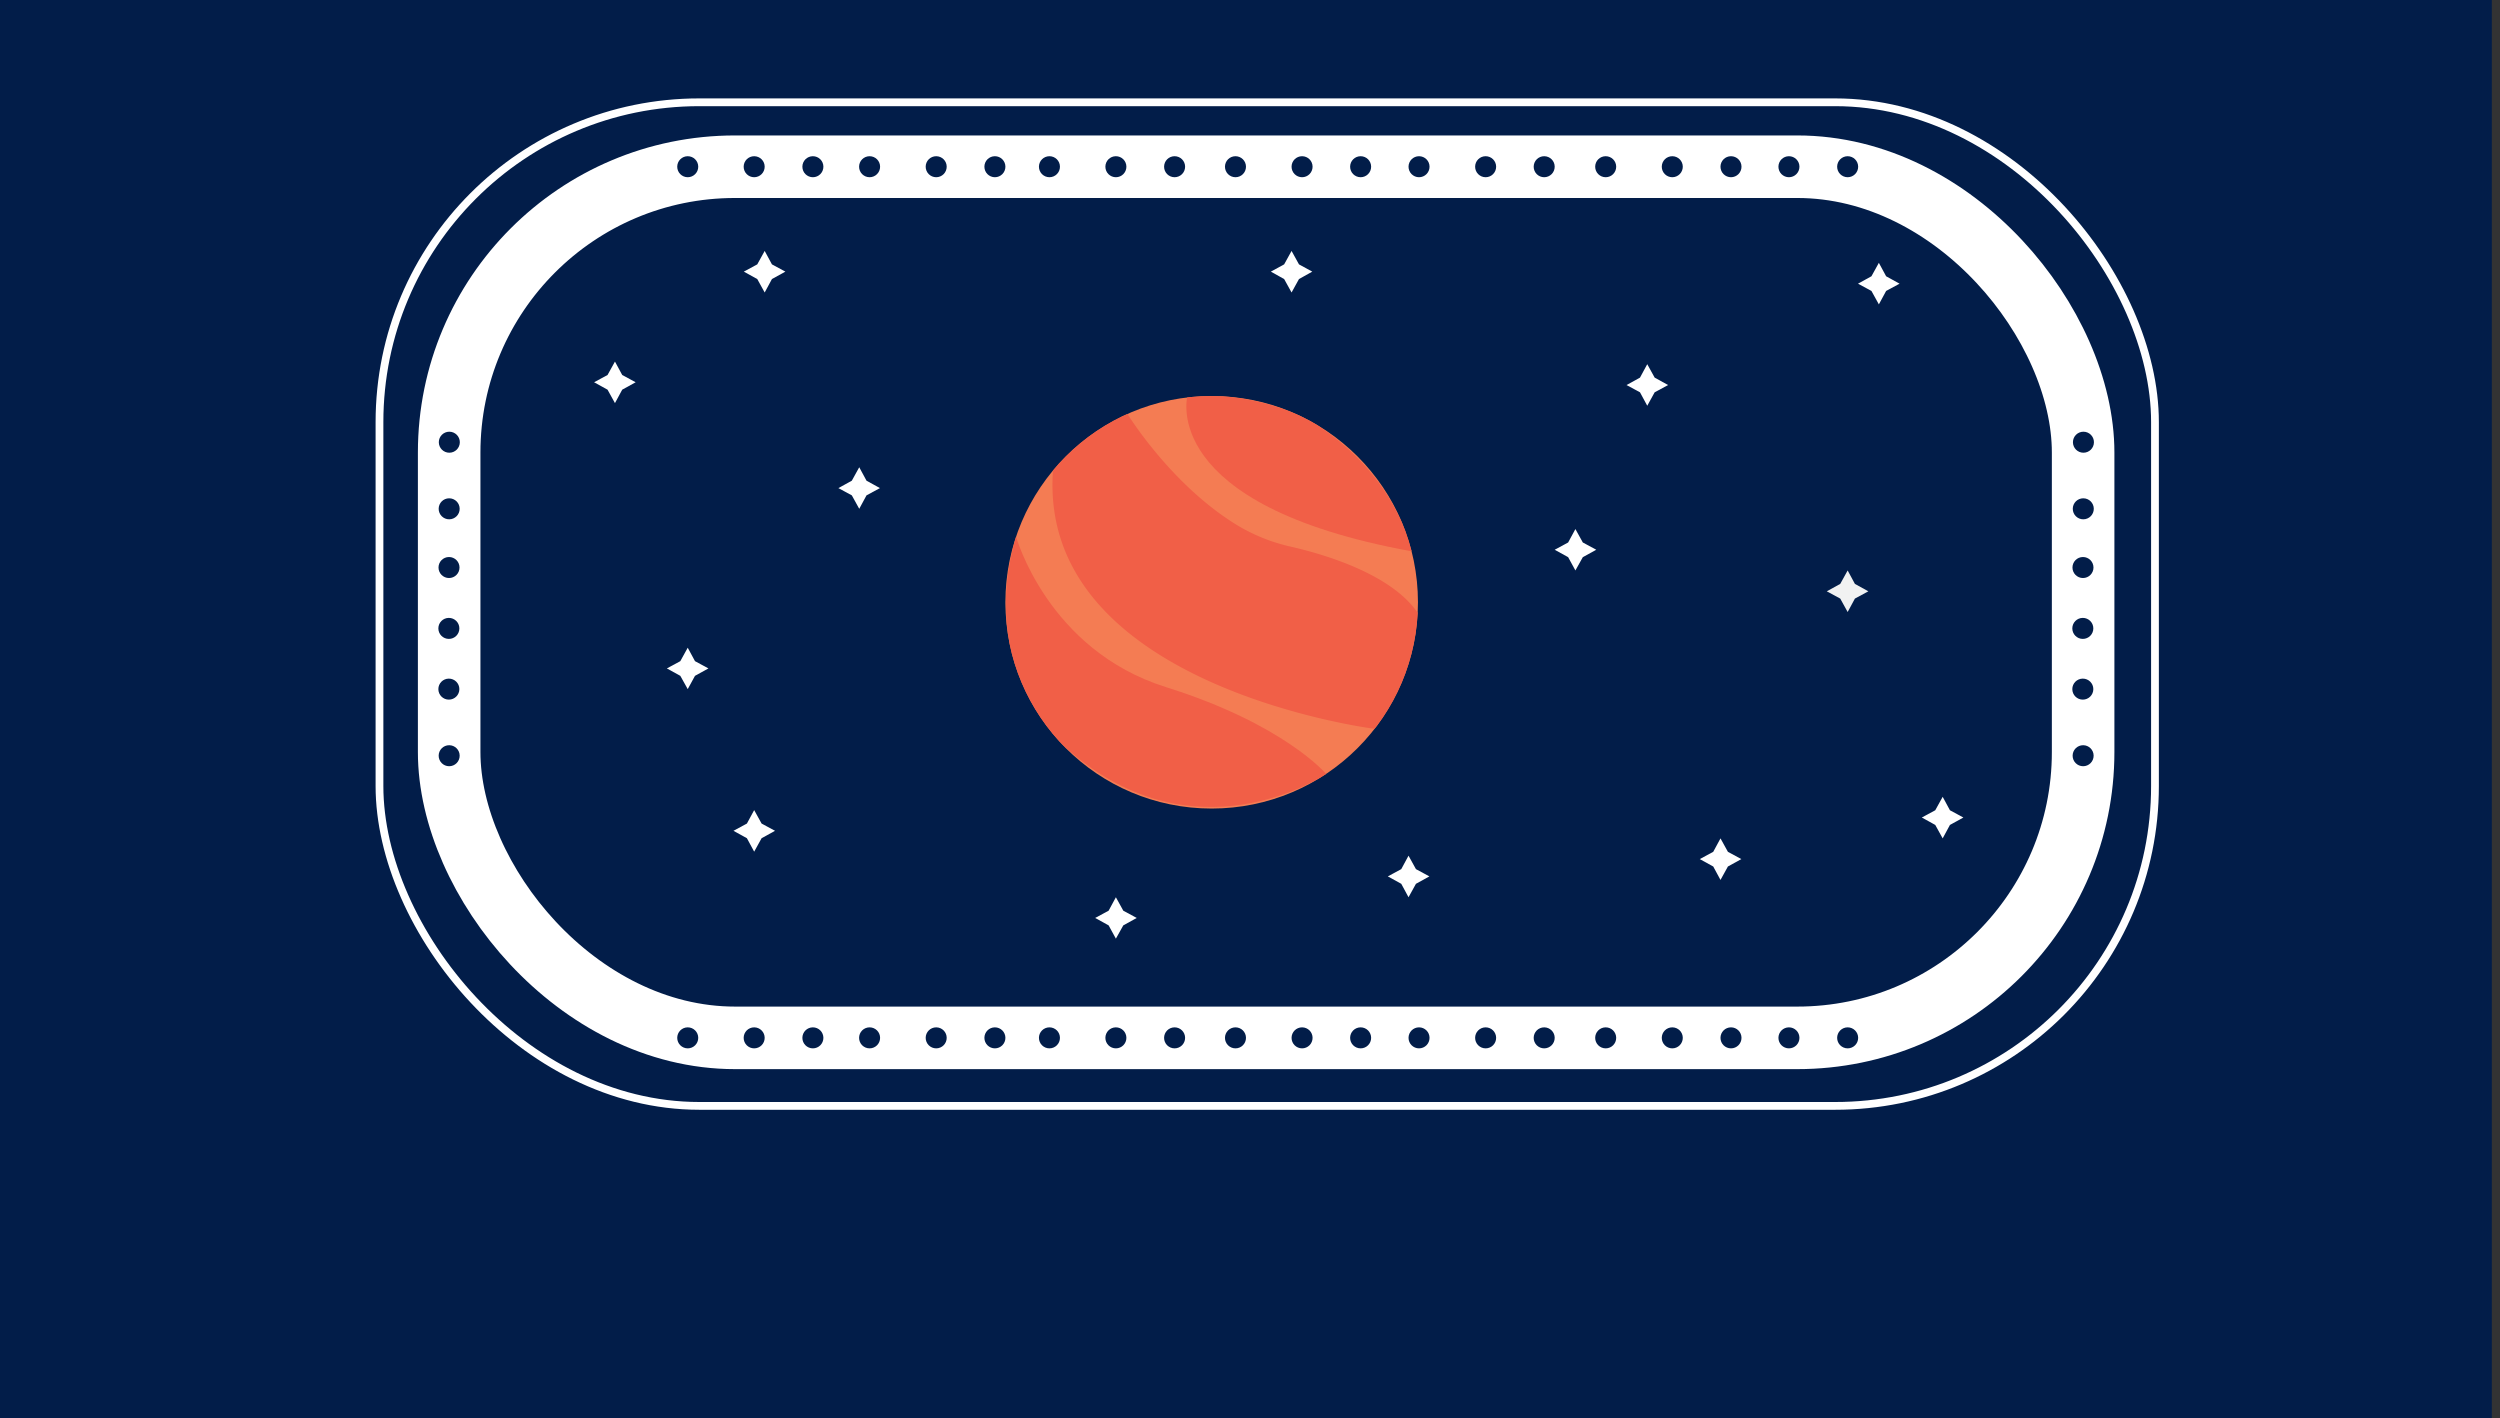 <svg xmlns="http://www.w3.org/2000/svg" width="1618" height="918" viewBox="0 0 1618 918"><rect x="0" y="0" width="1618" height="918" fill="#333333" stroke="none"/><defs><clipPath id="a"><path fill="#021d49" stroke="#021d49" stroke-miterlimit="10" stroke-width="2.04" d="M.6-1925h1656v911.19H.6z"/></clipPath><clipPath id="b"><circle cx="784.2" cy="389.8" r="133.5" fill="none"/></clipPath></defs><path fill="#021d49" d="M.6-1925h1656v911.19H.6z"/><g fill="none" stroke="#fff" stroke-miterlimit="10" stroke-width="6.13" clip-path="url(#a)"><ellipse cx="-379.3" cy="-887.4" rx="1296.2" ry="736.7" transform="rotate(-27.7 -378.621 -886.521)"/><ellipse cx="-379.3" cy="-887.4" rx="1556.8" ry="884.8" transform="rotate(-27.7 -378.621 -886.521)"/><ellipse cx="-379.3" cy="-887.4" rx="1765.9" ry="1003.6" transform="rotate(-27.7 -378.621 -886.521)"/><ellipse cx="-379.3" cy="-887.4" rx="2035.2" ry="1156.7" transform="rotate(-27.7 -378.621 -886.521)"/></g><path fill="none" stroke="#021d49" stroke-miterlimit="10" stroke-width="2.04" d="M.6-1925h1656v911.19H.6z"/><path fill="#021d49" d="M-5.3 0h1618v918H-5.3z"/><rect width="1057.5" height="563.8" x="290.7" y="107.9" fill="none" stroke="#fff" stroke-miterlimit="10" stroke-width="40.48" rx="185" ry="185"/><circle cx="445.1" cy="671.7" r="6.8" fill="#021d49"/><circle cx="488.1" cy="671.7" r="6.8" fill="#021d49"/><circle cx="526.1" cy="671.7" r="6.8" fill="#021d49"/><circle cx="562.8" cy="671.7" r="6.8" fill="#021d49"/><circle cx="605.9" cy="671.7" r="6.8" fill="#021d49"/><circle cx="643.9" cy="671.7" r="6.8" fill="#021d49"/><circle cx="679.2" cy="671.7" r="6.8" fill="#021d49"/><circle cx="722.2" cy="671.7" r="6.8" fill="#021d49"/><circle cx="760.2" cy="671.7" r="6.8" fill="#021d49"/><circle cx="799.6" cy="671.7" r="6.8" fill="#021d49"/><circle cx="290.8" cy="286.2" r="6.8" fill="#021d49"/><circle cx="290.7" cy="329.3" r="6.8" fill="#021d49"/><circle cx="290.6" cy="367.3" r="6.8" fill="#021d49"/><circle cx="290.5" cy="406.7" r="6.8" fill="#021d49"/><circle cx="290.5" cy="446" r="6.8" fill="#021d49"/><circle cx="290.7" cy="489.1" r="6.8" fill="#021d49"/><circle cx="1348.4" cy="286.2" r="6.8" fill="#021d49"/><circle cx="1348.3" cy="329.3" r="6.8" fill="#021d49"/><circle cx="1348.1" cy="367.3" r="6.8" fill="#021d49"/><circle cx="1348" cy="406.7" r="6.8" fill="#021d49"/><circle cx="1348" cy="446" r="6.8" fill="#021d49"/><circle cx="1348.2" cy="489.1" r="6.8" fill="#021d49"/><circle cx="842.7" cy="671.7" r="6.8" fill="#021d49"/><circle cx="880.6" cy="671.7" r="6.8" fill="#021d49"/><circle cx="918.4" cy="671.7" r="6.8" fill="#021d49"/><circle cx="961.5" cy="671.7" r="6.8" fill="#021d49"/><circle cx="999.4" cy="671.7" r="6.8" fill="#021d49"/><circle cx="1039.2" cy="671.7" r="6.8" fill="#021d49"/><circle cx="1082.3" cy="671.7" r="6.8" fill="#021d49"/><circle cx="1120.3" cy="671.7" r="6.8" fill="#021d49"/><circle cx="1157.8" cy="671.7" r="6.8" fill="#021d49"/><circle cx="1195.8" cy="671.7" r="6.8" fill="#021d49"/><circle cx="445.1" cy="107.9" r="6.8" fill="#021d49"/><circle cx="488.1" cy="107.9" r="6.8" fill="#021d49"/><circle cx="526.1" cy="107.9" r="6.8" fill="#021d49"/><circle cx="562.8" cy="107.9" r="6.8" fill="#021d49"/><circle cx="605.9" cy="107.9" r="6.8" fill="#021d49"/><circle cx="643.9" cy="107.9" r="6.8" fill="#021d49"/><circle cx="679.2" cy="107.9" r="6.8" fill="#021d49"/><circle cx="722.2" cy="107.9" r="6.8" fill="#021d49"/><circle cx="760.2" cy="107.9" r="6.8" fill="#021d49"/><circle cx="799.6" cy="107.9" r="6.8" fill="#021d49"/><circle cx="842.7" cy="107.9" r="6.8" fill="#021d49"/><circle cx="880.6" cy="107.9" r="6.8" fill="#021d49"/><circle cx="918.4" cy="107.9" r="6.8" fill="#021d49"/><circle cx="961.5" cy="107.9" r="6.8" fill="#021d49"/><circle cx="999.4" cy="107.9" r="6.8" fill="#021d49"/><circle cx="1039.2" cy="107.9" r="6.8" fill="#021d49"/><circle cx="1082.3" cy="107.9" r="6.8" fill="#021d49"/><circle cx="1120.3" cy="107.9" r="6.8" fill="#021d49"/><circle cx="1157.8" cy="107.9" r="6.8" fill="#021d49"/><circle cx="1195.8" cy="107.9" r="6.8" fill="#021d49"/><path fill="#fff" d="M398 234l4.7 8.7 8.7 4.7-8.7 4.8-4.7 8.7-4.8-8.7-8.7-4.8 8.7-4.7 4.8-8.7zm96.9-71.6l4.7 8.7 8.7 4.7-8.7 4.8-4.7 8.7-4.8-8.7-8.7-4.8 8.7-4.7 4.8-8.7zm61.2 140l4.7 8.7 8.7 4.8-8.7 4.7-4.7 8.7-4.8-8.7-8.7-4.7 8.7-4.8 4.8-8.7zm557.4 240.2l4.8 8.7 8.7 4.7-8.7 4.8-4.8 8.7-4.7-8.7-8.7-4.8 8.7-4.7 4.7-8.7z"/><path fill="#f1f2f2" d="M1195.8 369.2l4.7 8.7 8.7 4.8-8.7 4.7-4.7 8.7-4.8-8.7-8.7-4.7 8.7-4.8 4.8-8.7z"/><path fill="#fff" d="M1216 170.1l4.7 8.7 8.7 4.8-8.7 4.7-4.7 8.7-4.8-8.7-8.7-4.7 8.7-4.8 4.8-8.7zm-149.9 65.6l4.8 8.7 8.7 4.8-8.7 4.7-4.8 8.7-4.7-8.7-8.7-4.7 8.7-4.8 4.7-8.7zm-46.5 106.7l4.8 8.7 8.7 4.7-8.7 4.8-4.8 8.6-4.7-8.6-8.7-4.8 8.7-4.7 4.7-8.7zM722.2 580.7l4.8 8.7 8.7 4.7-8.7 4.8-4.8 8.6-4.7-8.6-8.7-4.8 8.7-4.7 4.7-8.7zm189.4-26.9l4.8 8.7 8.7 4.7-8.7 4.8-4.8 8.7-4.7-8.7-8.7-4.8 8.7-4.7 4.7-8.7zm-75.7-391.4l4.8 8.7 8.6 4.7-8.6 4.8-4.8 8.7-4.8-8.7-8.6-4.8 8.6-4.7 4.8-8.7zM445.1 419.2l4.7 8.7 8.7 4.7-8.7 4.8-4.7 8.6-4.8-8.6-8.7-4.8 8.7-4.7 4.8-8.7zm43 105.1l4.8 8.7 8.7 4.7-8.7 4.8-4.8 8.7-4.7-8.7-8.7-4.8 8.7-4.7 4.7-8.7zm769.2-8.6l4.7 8.7 8.7 4.7-8.7 4.8-4.7 8.7-4.8-8.7-8.7-4.8 8.7-4.7 4.8-8.7z"/><rect width="1149.1" height="649.53" x="245.6" y="66.2" fill="none" stroke="#fff" stroke-miterlimit="10" stroke-width="5.03" rx="207" ry="207"/><g clip-path="url(#b)"><circle cx="784.2" cy="389.8" r="133.5" fill="#f47c53"/><path fill="#f15f47" d="M657.6 347.3s20.4 73.4 97 97.4 103.7 56.2 103.7 56.2-86.8 59.3-171.4-19.6c0 0-54.4-49.5-29.3-134z"/><path fill="#f15f47" d="M729.7 267.9s28.7 46.9 72.5 72.9a117.1 117.1 0 0 0 33.2 13c20.2 4.6 65 17.3 82.3 43.1 0 0-.8 43.3-28.1 74.8 0 0-218.3-27.5-208.1-167.2 0 0 20.8-26.8 48.2-36.6z"/><path fill="#f15f47" d="M768.5 256.3s-19.3 70.6 145.1 100.5c0 0-8.7-47.8-61.5-81.9 0 0-31.8-21.7-83.6-18.6z"/></g></svg>